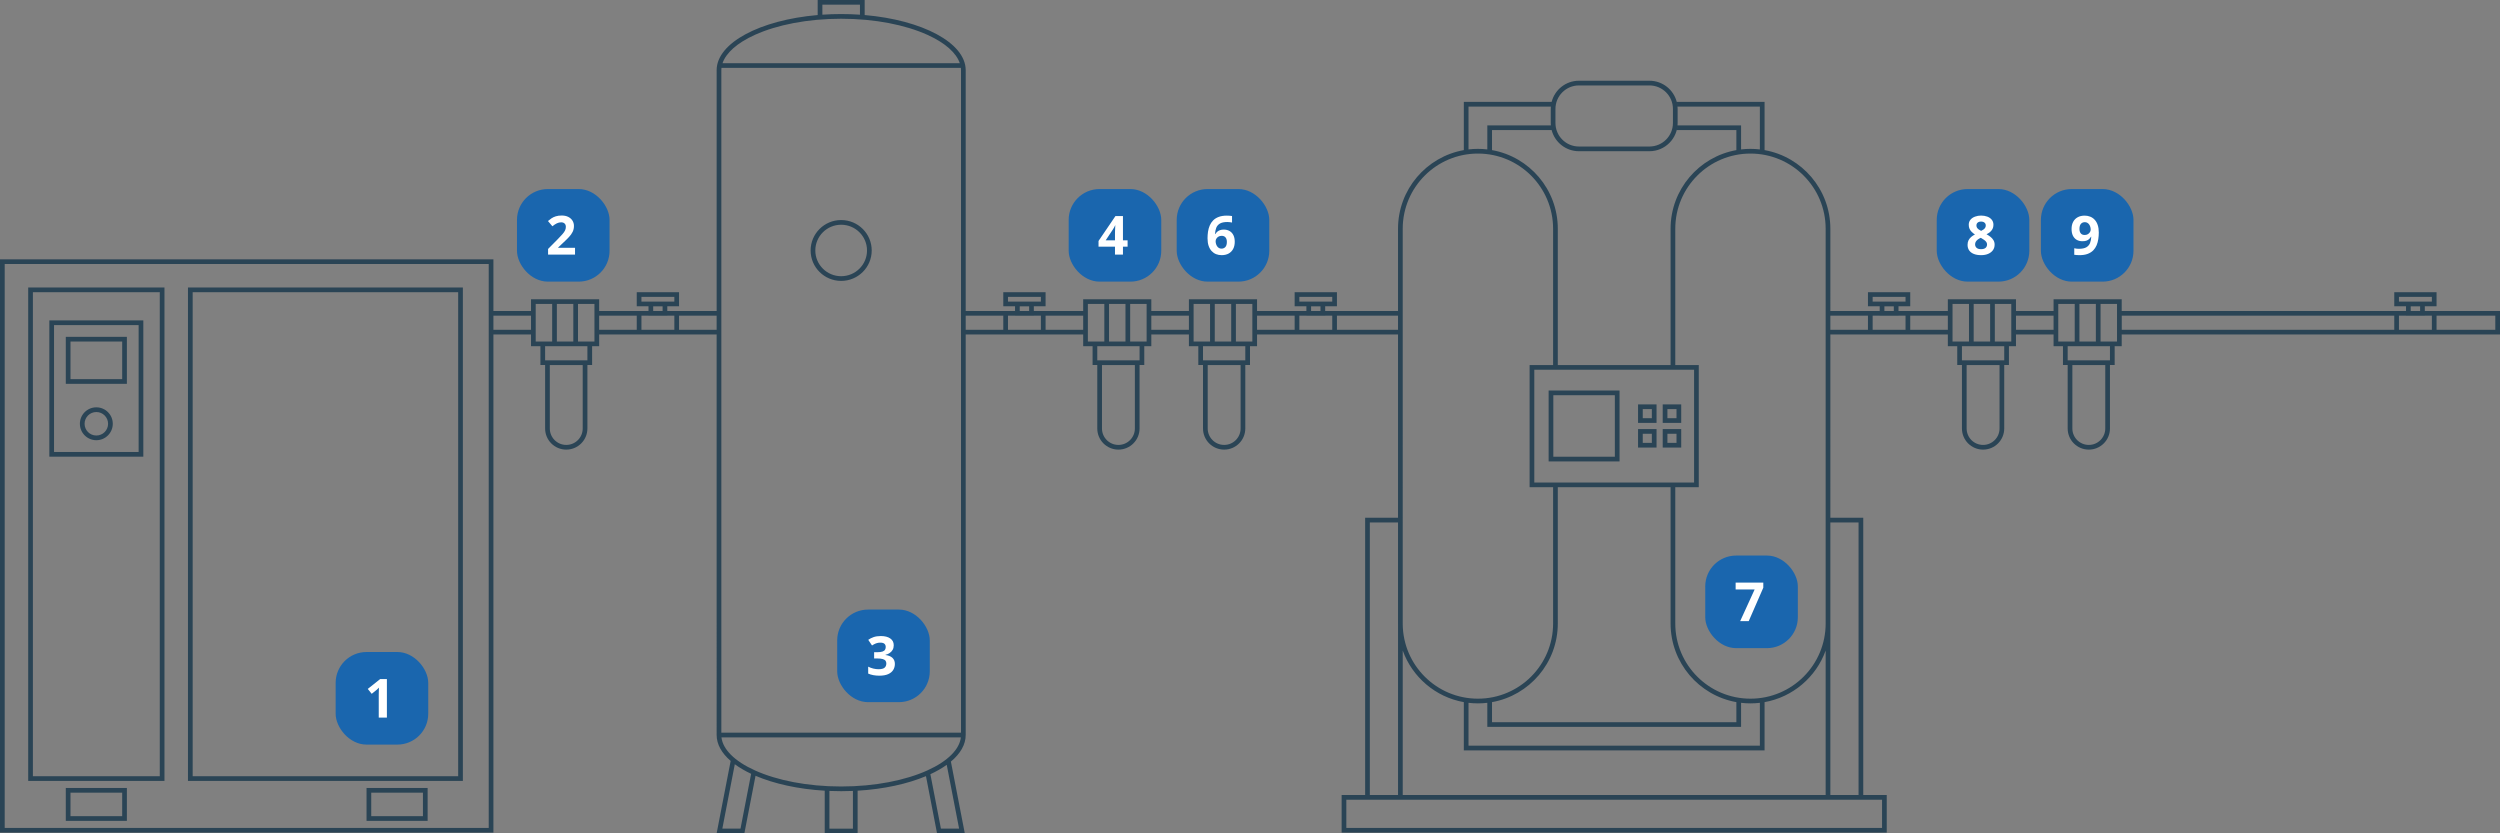 <svg width="648" height="216" viewBox="0 0 648 216" fill="none" xmlns="http://www.w3.org/2000/svg">
<rect x="0" y="0" width="648" height="216" fill="#808080" stroke="none"/>
<path fill-rule="evenodd" clip-rule="evenodd" d="M218.031 72.81C222.403 72.81 225.948 69.278 225.948 64.922C225.948 60.566 222.403 57.035 218.031 57.035C213.658 57.035 210.113 60.566 210.113 64.922C210.113 69.278 213.658 72.81 218.031 72.81ZM218.031 71.592C221.735 71.592 224.73 68.602 224.73 64.922C224.73 61.243 221.735 58.253 218.031 58.253C214.326 58.253 211.331 61.243 211.331 64.922C211.331 68.602 214.326 71.592 218.031 71.592Z" fill="#2A4455"/>
<path fill-rule="evenodd" clip-rule="evenodd" d="M48.722 74.519V202.414H119.977V74.519H48.722ZM118.759 75.738H49.94V201.196H118.759V75.738Z" fill="#2A4455"/>
<path fill-rule="evenodd" clip-rule="evenodd" d="M17.053 87.309H32.887V99.489H17.053V87.309ZM18.271 88.527H31.669V98.271H18.271V88.527Z" fill="#2A4455"/>
<path fill-rule="evenodd" clip-rule="evenodd" d="M24.97 114.104C27.325 114.104 29.233 112.196 29.233 109.841C29.233 107.487 27.325 105.578 24.97 105.578C22.616 105.578 20.707 107.487 20.707 109.841C20.707 112.196 22.616 114.104 24.97 114.104ZM24.97 112.886C26.652 112.886 28.015 111.523 28.015 109.841C28.015 108.16 26.652 106.796 24.97 106.796C23.288 106.796 21.925 108.16 21.925 109.841C21.925 111.523 23.288 112.886 24.97 112.886Z" fill="#2A4455"/>
<path fill-rule="evenodd" clip-rule="evenodd" d="M12.789 83.047V118.37H37.15V83.047H12.789ZM35.932 84.265H14.007V117.152H35.932V84.265Z" fill="#2A4455"/>
<path fill-rule="evenodd" clip-rule="evenodd" d="M7.309 74.519H42.632V202.414H7.309V74.519ZM8.527 75.738H41.414V201.196H8.527V75.738Z" fill="#2A4455"/>
<path fill-rule="evenodd" clip-rule="evenodd" d="M17.053 204.242V212.768H32.887V204.242H17.053ZM31.669 205.46H18.271V211.55H31.669V205.46Z" fill="#2A4455"/>
<path fill-rule="evenodd" clip-rule="evenodd" d="M95.008 204.242H110.842V212.768H95.008V204.242ZM96.226 205.46H109.624V211.55H96.226V205.46Z" fill="#2A4455"/>
<path fill-rule="evenodd" clip-rule="evenodd" d="M401.405 101.223H419.786V119.603H401.405V101.223ZM402.623 102.441H418.568V118.385H402.623V102.441Z" fill="#2A4455"/>
<path fill-rule="evenodd" clip-rule="evenodd" d="M424.582 104.82V109.615H429.377V104.82H424.582ZM428.159 106.038H425.8V108.397H428.159V106.038Z" fill="#2A4455"/>
<path fill-rule="evenodd" clip-rule="evenodd" d="M424.582 111.215H429.377V116.01H424.582V111.215ZM425.8 112.433H428.159V114.792H425.8V112.433Z" fill="#2A4455"/>
<path fill-rule="evenodd" clip-rule="evenodd" d="M430.976 104.82V109.615H435.771V104.82H430.976ZM434.552 106.038H432.194V108.397H434.552V106.038Z" fill="#2A4455"/>
<path fill-rule="evenodd" clip-rule="evenodd" d="M430.976 111.215H435.771V116.01H430.976V111.215ZM432.194 112.433H434.552V114.792H432.194V112.433Z" fill="#2A4455"/>
<path fill-rule="evenodd" clip-rule="evenodd" d="M211.941 0V3.899C197.026 5.184 185.753 11.099 185.753 18.202V80.606H172.962V79.392H176.007V75.738H165.045V79.392H168.09V80.606H155.301L155.3 77.562H137.639V80.606H127.895L127.895 67.211H0V215.812H127.895V86.696H137.639V89.743H140.075V94.614H141.293V111.06C141.293 114.087 143.747 116.541 146.774 116.541C149.801 116.541 152.255 114.087 152.255 111.06V94.614H153.474V89.743H155.3V86.696H165.045V86.7H176.007V86.696H185.752L185.753 190.514C185.753 192.937 187.065 195.223 189.386 197.233L185.753 215.992H192.945L195.833 201.086C200.645 203.143 206.862 204.539 213.768 204.95L213.768 216.003H222.295L222.294 204.95C229.095 204.545 235.229 203.185 240.011 201.178L242.881 215.992H250.073L246.473 197.406C248.92 195.354 250.309 193.008 250.309 190.515V86.696H260.053V86.7H271.015V86.696H280.759L280.76 89.743H283.196V94.614H284.414V111.06C284.414 114.087 286.868 116.541 289.895 116.541C292.922 116.541 295.376 114.087 295.376 111.06V94.614H296.595V89.743H298.421V86.696H308.165V89.743H310.602V94.614H311.819V111.06C311.819 114.087 314.273 116.541 317.301 116.541C320.328 116.541 322.782 114.087 322.782 111.06V94.614H324V89.743H325.827V86.696H335.571V86.7H346.534V86.696H362.368V134.203H353.843V206.07H347.752V215.815H489.045V206.07H482.955V134.203H474.429L474.428 86.696H484.173V86.7H495.135V86.696H504.88V89.743H507.316V94.614H508.534V111.06C508.534 114.087 510.988 116.541 514.015 116.541C517.043 116.541 519.497 114.087 519.497 111.06V94.614H520.715V89.743H522.542L522.541 86.696H532.286L532.286 89.743H534.723V94.614H535.94V111.06C535.94 114.087 538.394 116.541 541.422 116.541C544.449 116.541 546.903 114.087 546.903 111.06V94.614H548.121V89.743H549.948V86.696H620.594V86.7H631.556V86.696H648V80.606H628.511V79.392H631.556V75.738H620.594V79.392H623.639V80.606H549.948V77.562H532.286V80.606H522.541L522.542 77.562H504.88V80.606H492.09V79.392H495.135V75.738H484.173V79.392H487.218V80.606H474.429L474.428 59.293C474.428 49.104 467.069 40.634 457.377 38.907V26.41H434.613C433.802 23.256 430.94 20.926 427.534 20.926H409.263C405.857 20.926 402.995 23.256 402.185 26.41H379.422V38.907C369.728 40.633 362.368 49.103 362.368 59.293V80.606H343.488V79.392H346.534V75.738H335.571V79.392H338.616V80.606H325.827L325.827 77.562H308.165V80.606H298.421V77.562H280.76V80.606H267.97V79.392H271.015V75.738H260.053V79.392H263.098V80.606H250.309V18.203C250.309 11.1 239.036 5.184 224.121 3.899V0H211.941ZM363.586 59.293C363.586 48.529 372.312 39.804 383.075 39.804C393.838 39.804 402.564 48.529 402.564 59.293V94.617H396.474V126.286H402.564V161.608C402.564 172.372 393.838 181.097 383.075 181.097C372.367 181.097 363.677 172.462 363.587 161.776L363.586 59.293ZM362.368 81.823H346.534V85.478H362.368V81.823ZM336.789 85.478H345.316V81.827H343.488V81.83H338.616V81.827H336.789V85.478ZM335.571 81.823H325.827V85.478H335.571V81.823ZM342.27 79.394V80.606H339.834V79.394H342.27ZM266.752 80.606H264.316V79.394H266.752V80.606ZM260.053 81.823H250.309V85.478H260.053V81.823ZM269.797 85.478H261.271V81.827H263.098V81.83H267.97V81.827H269.797V85.478ZM271.015 85.478H280.759V81.823H271.015V85.478ZM155.301 81.823H165.045V85.478H155.301V81.823ZM166.263 85.478H174.789V81.827H172.962V81.83H168.09V81.827H166.263V85.478ZM176.007 85.478H185.752V81.823H176.007V85.478ZM171.744 79.394V80.606H169.308V79.394H171.744ZM249.091 80.606V18.203C249.091 18.001 249.08 17.799 249.057 17.597H187.005C186.982 17.799 186.971 18.001 186.971 18.202V189.91H249.091V86.696H249.09V80.606H249.091ZM214.986 214.789V205.012C215.988 205.054 217.004 205.076 218.031 205.076C219.058 205.076 220.074 205.054 221.077 205.012L221.077 214.789H214.986ZM222.903 3.805V1.218H213.159V3.805C214.748 3.697 216.375 3.64 218.031 3.64C219.687 3.64 221.314 3.697 222.903 3.805ZM187.006 191.128C187.356 194.177 190.307 197.264 195.708 199.701C201.359 202.25 209.25 203.858 218.031 203.858C226.812 203.858 234.704 202.25 240.354 199.701C245.755 197.265 248.706 194.177 249.056 191.128H187.006ZM240.354 9.016C245.041 11.13 247.883 13.735 248.781 16.379H187.281C188.179 13.735 191.021 11.13 195.708 9.016C201.358 6.467 209.25 4.858 218.031 4.858C226.813 4.858 234.704 6.467 240.354 9.016ZM190.461 198.091L187.23 214.774H191.941L194.691 200.573C193.093 199.818 191.673 198.987 190.461 198.091ZM241.155 200.674L243.886 214.774H248.597L245.394 198.242C244.173 199.12 242.75 199.935 241.155 200.674ZM126.677 68.429H1.218V214.594H126.677V68.429ZM137.639 85.478V81.823H127.895V85.478H137.639ZM138.857 88.525V78.781H154.082V88.525H153.474V88.523H149.82V78.781H148.602V88.523H144.338V78.781H143.12V88.523H140.075V88.525H138.857ZM504.88 85.478V81.823H495.135V85.478H504.88ZM484.173 85.478H474.429V81.823H484.173V85.478ZM485.391 85.478V81.827H487.218V81.83H492.09V81.827H493.917V85.478H485.391ZM490.872 80.606H488.436V79.394H490.872V80.606ZM624.857 80.606H627.293V79.394H624.857V80.606ZM549.958 81.823H620.594V85.478H549.958V81.823ZM621.812 85.478H630.338V81.827H628.511V81.83H623.639V81.827H621.812V85.478ZM646.782 85.478H631.556V81.823H646.782V85.478ZM521.323 78.781H506.098V88.525H507.316V88.523H510.361V78.781H511.579V88.523H515.842V78.781H517.06V88.523H520.715V88.525H521.323V78.781ZM522.541 85.478H532.286V81.823H522.541V85.478ZM308.165 85.478V81.823H298.421V85.478H308.165ZM309.383 88.525V78.781H324.609V88.525H324V88.523H320.346V78.781H319.128V88.523H314.865V78.781H313.646V88.523H310.602V88.525H309.383ZM297.203 78.781H281.978V88.525H283.196V88.523H286.241V78.781H287.459V88.523H291.723V78.781H292.941V88.523H296.595V88.525H297.203V78.781ZM141.293 93.396V89.743H152.256V93.396H141.293ZM142.511 94.617H151.037V111.06C151.037 113.415 149.129 115.323 146.774 115.323C144.42 115.323 142.511 113.415 142.511 111.06V94.617ZM284.414 89.743V93.396H295.377V89.743H284.414ZM294.158 94.617H285.632V111.06C285.632 113.415 287.541 115.323 289.895 115.323C292.25 115.323 294.158 113.415 294.158 111.06V94.617ZM311.82 93.396V89.743H322.782V93.396H311.82ZM313.037 94.617H321.564V111.06C321.564 113.415 319.655 115.323 317.301 115.323C314.946 115.323 313.037 113.415 313.037 111.06V94.617ZM508.534 89.743V93.396H519.497V89.743H508.534ZM518.279 94.617H509.752V111.06C509.752 113.415 511.661 115.323 514.015 115.323C516.37 115.323 518.279 113.415 518.279 111.06V94.617ZM548.73 78.781H533.504V88.525H534.723V88.523H537.768V78.781H538.986V88.523H543.248V78.781H544.466V88.523H548.121V88.525H548.73V78.781ZM535.941 93.396V89.743H546.903V93.396H535.941ZM537.158 94.617H545.685V111.06C545.685 113.415 543.776 115.323 541.422 115.323C539.067 115.323 537.158 113.415 537.158 111.06V94.617ZM166.263 76.956H174.789V78.174H166.263V76.956ZM269.797 76.956H261.271V78.174H269.797V76.956ZM621.812 76.956H630.338V78.174H621.812V76.956ZM493.917 76.956H485.391V78.174H493.917V76.956ZM336.789 76.956H345.316V78.174H336.789V76.956ZM409.263 22.144H427.534C430.898 22.144 433.624 24.87 433.624 28.234V31.888C433.624 35.252 430.898 37.978 427.534 37.978H409.263C405.9 37.978 403.173 35.252 403.173 31.888V28.234C403.173 24.87 405.9 22.144 409.263 22.144ZM401.955 28.234C401.955 28.03 401.963 27.828 401.98 27.628H380.64V38.728C381.438 38.634 382.251 38.586 383.075 38.586C383.899 38.586 384.713 38.634 385.512 38.728V32.5H401.98C401.964 32.298 401.955 32.094 401.955 31.888V28.234ZM434.842 28.234C434.842 27.622 434.767 27.027 434.625 26.459C434.72 26.838 434.785 27.228 434.818 27.628H456.159V38.728C455.359 38.634 454.546 38.586 453.721 38.586C452.898 38.586 452.085 38.634 451.286 38.728V32.5H434.818C434.784 32.917 434.715 33.324 434.613 33.718H450.068V38.907C440.375 40.633 433.015 49.103 433.015 59.293V94.617H403.782V59.293C403.782 49.104 396.423 40.634 386.73 38.907V33.718H402.186L402.183 33.707C402.992 36.863 405.855 39.196 409.263 39.196H427.534C431.57 39.196 434.842 35.924 434.842 31.888V28.234ZM363.587 168.624C366.062 175.498 372.071 180.685 379.421 181.994V194.496H457.376V181.994C464.728 180.684 470.737 175.496 473.211 168.621V206.07H363.587V168.624ZM380.639 193.278V182.173C381.438 182.267 382.251 182.315 383.075 182.315C383.899 182.315 384.712 182.267 385.511 182.173V188.406H451.286V182.173C452.085 182.267 452.897 182.315 453.721 182.315C454.546 182.315 455.359 182.267 456.158 182.173V193.278H380.639ZM386.73 187.188V181.994C396.423 180.268 403.782 171.797 403.782 161.608V126.286H433.015V161.608C433.015 171.798 440.374 180.268 450.068 181.994V187.188H386.73ZM434.233 161.608V126.286H440.323V94.617H434.233V59.293C434.233 48.529 442.958 39.804 453.721 39.804C464.485 39.804 473.21 48.529 473.21 59.293V161.608C473.21 172.372 464.485 181.097 453.721 181.097C442.958 181.097 434.233 172.372 434.233 161.608ZM362.368 135.421V161.608L362.368 161.668L362.368 161.713L362.369 161.781V206.068H355.061V135.421H362.368ZM439.105 95.835H397.692V125.068H439.105V95.835ZM481.737 206.068V135.421H474.429V206.068H481.737ZM348.97 207.288H487.827V214.597H348.97V207.288Z" fill="#2A4455"/>
<rect x="87" y="169" width="24" height="24" rx="8" fill="#1A66AE"/>
<path d="M100.283 186H98.171V180.217C98.171 180.057 98.173 179.861 98.178 179.629C98.182 179.392 98.189 179.15 98.198 178.904C98.207 178.654 98.216 178.428 98.226 178.228C98.175 178.287 98.073 178.389 97.918 178.535C97.768 178.676 97.626 178.804 97.494 178.918L96.346 179.841L95.327 178.569L98.547 176.006H100.283V186Z" fill="white"/>
<rect x="134" y="49" width="24" height="24" rx="8" fill="#1A66AE"/>
<path d="M149.047 66H142.061V64.53L144.569 61.994C145.075 61.475 145.481 61.042 145.786 60.695C146.096 60.344 146.319 60.025 146.456 59.738C146.597 59.451 146.668 59.144 146.668 58.815C146.668 58.419 146.556 58.123 146.333 57.927C146.114 57.726 145.82 57.626 145.451 57.626C145.064 57.626 144.688 57.715 144.323 57.893C143.959 58.07 143.578 58.323 143.182 58.651L142.033 57.291C142.32 57.045 142.623 56.812 142.942 56.594C143.266 56.375 143.64 56.2 144.063 56.067C144.492 55.931 145.005 55.862 145.602 55.862C146.258 55.862 146.821 55.981 147.29 56.218C147.764 56.455 148.129 56.778 148.384 57.188C148.639 57.594 148.767 58.054 148.767 58.569C148.767 59.121 148.657 59.624 148.438 60.08C148.22 60.536 147.901 60.987 147.481 61.434C147.067 61.88 146.565 62.375 145.978 62.917L144.692 64.127V64.223H149.047V66Z" fill="white"/>
<rect x="217" y="158" width="24" height="24" rx="8" fill="#1A66AE"/>
<path d="M231.657 167.241C231.657 167.701 231.562 168.1 231.37 168.438C231.179 168.775 230.919 169.05 230.591 169.265C230.267 169.479 229.903 169.636 229.497 169.736V169.777C230.299 169.878 230.908 170.124 231.322 170.516C231.742 170.908 231.951 171.432 231.951 172.088C231.951 172.671 231.808 173.193 231.521 173.653C231.238 174.114 230.8 174.476 230.208 174.74C229.616 175.005 228.852 175.137 227.918 175.137C227.367 175.137 226.852 175.091 226.373 175C225.899 174.913 225.452 174.779 225.033 174.597V172.799C225.462 173.018 225.91 173.184 226.38 173.298C226.849 173.407 227.287 173.462 227.692 173.462C228.449 173.462 228.978 173.332 229.278 173.072C229.584 172.808 229.736 172.439 229.736 171.965C229.736 171.687 229.666 171.452 229.524 171.261C229.383 171.069 229.137 170.924 228.786 170.823C228.44 170.723 227.954 170.673 227.33 170.673H226.571V169.053H227.344C227.959 169.053 228.426 168.996 228.745 168.882C229.069 168.763 229.287 168.604 229.401 168.403C229.52 168.198 229.579 167.966 229.579 167.706C229.579 167.351 229.47 167.073 229.251 166.872C229.032 166.672 228.668 166.571 228.157 166.571C227.838 166.571 227.547 166.612 227.282 166.694C227.022 166.772 226.788 166.868 226.578 166.981C226.368 167.091 226.184 167.198 226.024 167.303L225.047 165.847C225.439 165.564 225.897 165.329 226.421 165.143C226.95 164.956 227.578 164.862 228.308 164.862C229.338 164.862 230.153 165.07 230.755 165.484C231.356 165.899 231.657 166.485 231.657 167.241Z" fill="white"/>
<rect x="277" y="49" width="24" height="24" rx="8" fill="#1A66AE"/>
<path d="M292.272 63.929H291.069V66H289.005V63.929H284.739V62.459L289.121 56.006H291.069V62.288H292.272V63.929ZM289.005 62.288V60.593C289.005 60.433 289.007 60.244 289.012 60.025C289.021 59.807 289.03 59.588 289.039 59.369C289.048 59.15 289.057 58.957 289.066 58.788C289.08 58.615 289.089 58.494 289.094 58.426H289.039C288.952 58.613 288.861 58.795 288.766 58.973C288.67 59.146 288.558 59.328 288.431 59.52L286.599 62.288H289.005Z" fill="white"/>
<rect x="305" y="49" width="24" height="24" rx="8" fill="#1A66AE"/>
<path d="M312.992 61.755C312.992 61.181 313.033 60.613 313.115 60.053C313.202 59.488 313.35 58.957 313.56 58.46C313.769 57.959 314.063 57.517 314.441 57.134C314.82 56.746 315.3 56.443 315.884 56.225C316.467 56.001 317.174 55.89 318.003 55.89C318.199 55.89 318.427 55.899 318.687 55.917C318.951 55.931 319.17 55.956 319.343 55.992V57.681C319.16 57.64 318.965 57.608 318.755 57.585C318.55 57.558 318.345 57.544 318.14 57.544C317.31 57.544 316.668 57.676 316.212 57.94C315.761 58.205 315.442 58.572 315.255 59.041C315.073 59.506 314.965 60.048 314.934 60.668H315.022C315.15 60.445 315.31 60.246 315.501 60.073C315.697 59.9 315.934 59.763 316.212 59.663C316.49 59.558 316.816 59.506 317.189 59.506C317.773 59.506 318.279 59.631 318.707 59.882C319.135 60.128 319.466 60.486 319.698 60.955C319.931 61.425 320.047 61.996 320.047 62.671C320.047 63.391 319.908 64.011 319.63 64.53C319.352 65.05 318.958 65.449 318.447 65.727C317.941 66 317.34 66.137 316.643 66.137C316.132 66.137 315.656 66.05 315.214 65.877C314.772 65.699 314.384 65.43 314.052 65.07C313.719 64.71 313.459 64.257 313.272 63.71C313.086 63.158 312.992 62.507 312.992 61.755ZM316.602 64.448C317.016 64.448 317.354 64.307 317.613 64.024C317.873 63.742 318.003 63.3 318.003 62.698C318.003 62.211 317.889 61.828 317.661 61.55C317.438 61.267 317.098 61.126 316.643 61.126C316.333 61.126 316.059 61.197 315.822 61.338C315.59 61.475 315.41 61.65 315.282 61.864C315.155 62.074 315.091 62.29 315.091 62.514C315.091 62.746 315.123 62.976 315.187 63.204C315.25 63.432 315.346 63.639 315.474 63.826C315.601 64.013 315.758 64.163 315.945 64.277C316.137 64.391 316.355 64.448 316.602 64.448Z" fill="white"/>
<rect x="442" y="144" width="24" height="24" rx="8" fill="#1A66AE"/>
<path d="M451.052 161L454.805 152.783H449.876V151.006H457.047V152.332L453.267 161H451.052Z" fill="white"/>
<rect x="502" y="49" width="24" height="24" rx="8" fill="#1A66AE"/>
<path d="M513.506 55.876C514.08 55.876 514.609 55.965 515.092 56.143C515.579 56.32 515.969 56.589 516.261 56.949C516.552 57.305 516.698 57.751 516.698 58.289C516.698 58.69 516.618 59.041 516.459 59.342C516.304 59.643 516.092 59.907 515.823 60.135C515.554 60.358 515.249 60.554 514.907 60.723C515.263 60.91 515.6 61.128 515.919 61.379C516.238 61.625 516.498 61.914 516.698 62.247C516.903 62.58 517.006 62.967 517.006 63.409C517.006 63.965 516.858 64.448 516.562 64.858C516.265 65.264 515.855 65.579 515.331 65.802C514.807 66.025 514.199 66.137 513.506 66.137C512.758 66.137 512.123 66.03 511.599 65.815C511.075 65.601 510.676 65.296 510.402 64.899C510.129 64.498 509.992 64.02 509.992 63.464C509.992 63.008 510.076 62.612 510.245 62.274C510.418 61.937 510.651 61.648 510.942 61.406C511.234 61.16 511.555 60.95 511.906 60.777C511.61 60.59 511.339 60.379 511.093 60.142C510.851 59.905 510.658 59.633 510.512 59.328C510.37 59.023 510.3 58.672 510.3 58.275C510.3 57.747 510.448 57.305 510.744 56.949C511.045 56.594 511.439 56.327 511.927 56.149C512.414 55.967 512.941 55.876 513.506 55.876ZM511.947 63.341C511.947 63.701 512.075 63.999 512.33 64.236C512.59 64.469 512.973 64.585 513.479 64.585C514.003 64.585 514.395 64.473 514.654 64.25C514.914 64.022 515.044 63.724 515.044 63.355C515.044 63.099 514.969 62.876 514.818 62.685C514.673 62.493 514.488 62.322 514.265 62.172C514.041 62.017 513.816 61.873 513.588 61.741L513.403 61.645C513.112 61.778 512.856 61.926 512.638 62.09C512.424 62.254 512.255 62.438 512.132 62.644C512.009 62.849 511.947 63.081 511.947 63.341ZM513.492 57.421C513.146 57.421 512.859 57.51 512.631 57.688C512.403 57.865 512.289 58.116 512.289 58.44C512.289 58.667 512.344 58.868 512.453 59.041C512.567 59.21 512.715 59.358 512.897 59.485C513.084 59.613 513.287 59.731 513.506 59.841C513.715 59.741 513.911 59.629 514.094 59.506C514.276 59.383 514.424 59.235 514.538 59.062C514.652 58.888 514.709 58.681 514.709 58.44C514.709 58.116 514.593 57.865 514.36 57.688C514.132 57.51 513.843 57.421 513.492 57.421Z" fill="white"/>
<rect x="529" y="49" width="24" height="24" rx="8" fill="#1A66AE"/>
<path d="M544.006 60.272C544.006 60.846 543.963 61.415 543.876 61.98C543.794 62.546 543.648 63.079 543.438 63.58C543.229 64.077 542.935 64.519 542.557 64.906C542.178 65.289 541.698 65.59 541.114 65.809C540.531 66.027 539.825 66.137 538.995 66.137C538.799 66.137 538.569 66.128 538.305 66.109C538.04 66.096 537.822 66.073 537.648 66.041V64.346C537.831 64.391 538.024 64.428 538.229 64.455C538.435 64.478 538.642 64.489 538.852 64.489C539.686 64.489 540.328 64.357 540.779 64.093C541.235 63.828 541.554 63.462 541.736 62.992C541.923 62.523 542.03 61.98 542.058 61.365H541.976C541.843 61.584 541.686 61.782 541.504 61.96C541.326 62.133 541.098 62.272 540.82 62.377C540.542 62.477 540.189 62.527 539.761 62.527C539.191 62.527 538.694 62.404 538.271 62.158C537.851 61.908 537.525 61.547 537.293 61.078C537.065 60.604 536.951 60.032 536.951 59.362C536.951 58.638 537.088 58.018 537.361 57.503C537.639 56.983 538.034 56.585 538.544 56.307C539.054 56.029 539.656 55.89 540.349 55.89C540.859 55.89 541.335 55.978 541.777 56.156C542.219 56.329 542.607 56.596 542.939 56.956C543.277 57.316 543.539 57.772 543.726 58.323C543.912 58.875 544.006 59.524 544.006 60.272ZM540.39 57.585C539.979 57.585 539.645 57.726 539.385 58.009C539.125 58.291 538.995 58.733 538.995 59.335C538.995 59.818 539.107 60.201 539.33 60.483C539.553 60.766 539.893 60.907 540.349 60.907C540.663 60.907 540.937 60.839 541.169 60.702C541.401 60.561 541.581 60.385 541.709 60.176C541.841 59.962 541.907 59.743 541.907 59.52C541.907 59.287 541.875 59.057 541.812 58.829C541.748 58.601 541.652 58.394 541.524 58.207C541.397 58.02 541.237 57.87 541.046 57.756C540.859 57.642 540.64 57.585 540.39 57.585Z" fill="white"/>
</svg>
